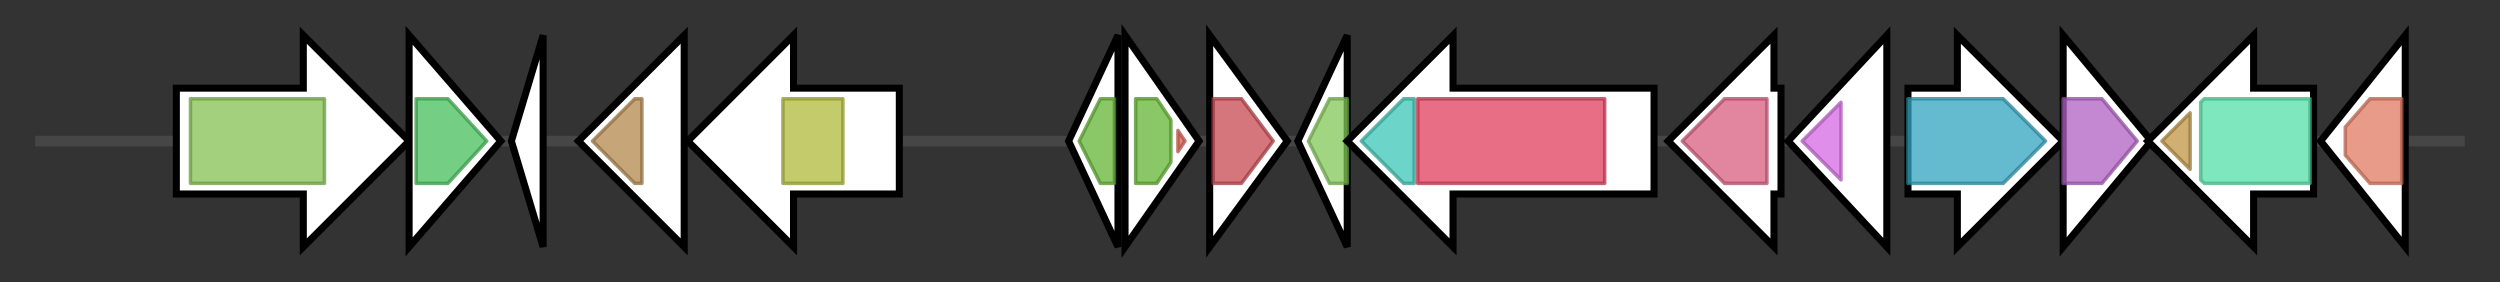<svg version="1.1" baseProfile="full" xmlns="http://www.w3.org/2000/svg" width="708.867" height="80">
	<rect width="100%" height="100%" fill="#333333" stroke="none"/>
	<g>
		<line x1="10" y1="40.0" x2="698.867" y2="40.0" style="stroke:rgb(70,70,70); stroke-width:3 "/>
		<g>
			<title>secA_1 (PEOEJGFP_00119)
Protein translocase subunit SecA</title>
			<polygon class="secA_1 (PEOEJGFP_00119)
Protein translocase subunit SecA" points="50,25 86,25 86,10 116,40 86,70 86,55 50,55" fill="rgb(255,255,255)" fill-opacity="1.0" stroke="rgb(0,0,0)" stroke-width="2"  />
			<g>
				<title>SecA_DEAD (PF07517)
"SecA DEAD-like domain"</title>
				<rect class="PF07517" x="54" y="28" stroke-linejoin="round" width="38" height="24" fill="rgb(132,192,80)" stroke="rgb(105,153,64)" stroke-width="1" opacity="0.75" />
			</g>
		</g>
		<g>
			<title>czcB (PEOEJGFP_00120)
Cobalt-zinc-cadmium resistance protein CzcB</title>
			<polygon class="czcB (PEOEJGFP_00120)
Cobalt-zinc-cadmium resistance protein CzcB" points="116,10 142,40 116,70" fill="rgb(255,255,255)" fill-opacity="1.0" stroke="rgb(0,0,0)" stroke-width="2"  />
			<g>
				<title>HlyD_D23 (PF16576)
"Barrel-sandwich domain of CusB or HlyD membrane-fusion"</title>
				<polygon class="PF16576" points="118,28 127,28 138,40 127,52 118,52" stroke-linejoin="round" width="23" height="24" fill="rgb(70,190,92)" stroke="rgb(56,152,73)" stroke-width="1" opacity="0.75" />
			</g>
		</g>
		<g>
			<title> (PEOEJGFP_00121)
hypothetical protein</title>
			<polygon class=" (PEOEJGFP_00121)
hypothetical protein" points="145,40 154,10 154,70" fill="rgb(255,255,255)" fill-opacity="1.0" stroke="rgb(0,0,0)" stroke-width="2"  />
		</g>
		<g>
			<title> (PEOEJGFP_00122)
hypothetical protein</title>
			<polygon class=" (PEOEJGFP_00122)
hypothetical protein" points="194,25 194,25 194,10 164,40 194,70 194,55 194,55" fill="rgb(255,255,255)" fill-opacity="1.0" stroke="rgb(0,0,0)" stroke-width="2"  />
			<g>
				<title>Glyco_hydro_26 (PF02156)
"Glycosyl hydrolase family 26"</title>
				<polygon class="PF02156" points="168,40 180,28 182,28 182,52 180,52 168,40" stroke-linejoin="round" width="14" height="24" fill="rgb(179,136,76)" stroke="rgb(143,108,60)" stroke-width="1" opacity="0.75" />
			</g>
		</g>
		<g>
			<title> (PEOEJGFP_00123)
hypothetical protein</title>
			<polygon class=" (PEOEJGFP_00123)
hypothetical protein" points="255,25 225,25 225,10 195,40 225,70 225,55 255,55" fill="rgb(255,255,255)" fill-opacity="1.0" stroke="rgb(0,0,0)" stroke-width="2"  />
			<g>
				<title>Glyco_transf_21 (PF13506)
"Glycosyl transferase family 21"</title>
				<rect class="PF13506" x="222" y="28" stroke-linejoin="round" width="17" height="24" fill="rgb(174,185,57)" stroke="rgb(139,148,45)" stroke-width="1" opacity="0.75" />
			</g>
		</g>
		<g>
			<title> (PEOEJGFP_00125)
hypothetical protein</title>
			<polygon class=" (PEOEJGFP_00125)
hypothetical protein" points="303,40 317,10 317,70" fill="rgb(255,255,255)" fill-opacity="1.0" stroke="rgb(0,0,0)" stroke-width="2"  />
			<g>
				<title>Autoind_bind (PF03472)
"Autoinducer binding domain"</title>
				<polygon class="PF03472" points="306,40 312,28 316,28 316,52 312,52" stroke-linejoin="round" width="13" height="24" fill="rgb(99,181,52)" stroke="rgb(79,144,41)" stroke-width="1" opacity="0.75" />
			</g>
		</g>
		<g>
			<title> (PEOEJGFP_00126)
hypothetical protein</title>
			<polygon class=" (PEOEJGFP_00126)
hypothetical protein" points="319,10 340,40 319,70" fill="rgb(255,255,255)" fill-opacity="1.0" stroke="rgb(0,0,0)" stroke-width="2"  />
			<g>
				<title>Autoind_bind (PF03472)
"Autoinducer binding domain"</title>
				<polygon class="PF03472" points="322,28 328,28 332,34 332,46 328,52 322,52" stroke-linejoin="round" width="10" height="24" fill="rgb(99,181,52)" stroke="rgb(79,144,41)" stroke-width="1" opacity="0.75" />
			</g>
			<g>
				<title>GerE (PF00196)
"Bacterial regulatory proteins, luxR family"</title>
				<polygon class="PF00196" points="334,37 336,40 334,43" stroke-linejoin="round" width="5" height="24" fill="rgb(219,94,82)" stroke="rgb(175,75,65)" stroke-width="1" opacity="0.75" />
			</g>
		</g>
		<g>
			<title> (PEOEJGFP_00127)
hypothetical protein</title>
			<polygon class=" (PEOEJGFP_00127)
hypothetical protein" points="343,10 365,40 343,70" fill="rgb(255,255,255)" fill-opacity="1.0" stroke="rgb(0,0,0)" stroke-width="2"  />
			<g>
				<title>Autoind_synth (PF00765)
"Autoinducer synthase"</title>
				<polygon class="PF00765" points="344,28 352,28 361,40 352,52 344,52" stroke-linejoin="round" width="18" height="24" fill="rgb(197,72,80)" stroke="rgb(157,57,64)" stroke-width="1" opacity="0.75" />
			</g>
		</g>
		<g>
			<title>uspF_1 (PEOEJGFP_00128)
Universal stress protein F</title>
			<polygon class="uspF_1 (PEOEJGFP_00128)
Universal stress protein F" points="368,40 382,10 382,70" fill="rgb(255,255,255)" fill-opacity="1.0" stroke="rgb(0,0,0)" stroke-width="2"  />
			<g>
				<title>Usp (PF00582)
"Universal stress protein family"</title>
				<polygon class="PF00582" points="371,40 377,28 382,28 382,52 377,52" stroke-linejoin="round" width="14" height="24" fill="rgb(129,199,88)" stroke="rgb(103,159,70)" stroke-width="1" opacity="0.75" />
			</g>
		</g>
		<g>
			<title> (PEOEJGFP_00129)
hypothetical protein</title>
			<polygon class=" (PEOEJGFP_00129)
hypothetical protein" points="469,25 412,25 412,10 382,40 412,70 412,55 469,55" fill="rgb(255,255,255)" fill-opacity="1.0" stroke="rgb(0,0,0)" stroke-width="2"  />
			<g>
				<title>DUF3394 (PF11874)
"Domain of unknown function (DUF3394)"</title>
				<polygon class="PF11874" points="386,40 398,28 401,28 401,52 398,52" stroke-linejoin="round" width="18" height="24" fill="rgb(59,197,181)" stroke="rgb(47,157,144)" stroke-width="1" opacity="0.75" />
			</g>
			<g>
				<title>DctM (PF06808)
"Tripartite ATP-independent periplasmic transporter, DctM component"</title>
				<rect class="PF06808" x="402" y="28" stroke-linejoin="round" width="53" height="24" fill="rgb(223,62,92)" stroke="rgb(178,49,73)" stroke-width="1" opacity="0.75" />
			</g>
		</g>
		<g>
			<title> (PEOEJGFP_00130)
hypothetical protein</title>
			<polygon class=" (PEOEJGFP_00130)
hypothetical protein" points="505,25 503,25 503,10 473,40 503,70 503,55 505,55" fill="rgb(255,255,255)" fill-opacity="1.0" stroke="rgb(0,0,0)" stroke-width="2"  />
			<g>
				<title>NMT1_3 (PF16868)
"NMT1-like family"</title>
				<polygon class="PF16868" points="477,40 489,28 501,28 501,52 489,52" stroke-linejoin="round" width="28" height="24" fill="rgb(216,93,128)" stroke="rgb(172,74,102)" stroke-width="1" opacity="0.75" />
			</g>
		</g>
		<g>
			<title> (PEOEJGFP_00131)
hypothetical protein</title>
			<polygon class=" (PEOEJGFP_00131)
hypothetical protein" points="507,40 535,10 535,70" fill="rgb(255,255,255)" fill-opacity="1.0" stroke="rgb(0,0,0)" stroke-width="2"  />
			<g>
				<title>SIS (PF01380)
"SIS domain"</title>
				<polygon class="PF01380" points="511,40 522,29 522,51" stroke-linejoin="round" width="12" height="24" fill="rgb(212,106,227)" stroke="rgb(169,84,181)" stroke-width="1" opacity="0.75" />
			</g>
		</g>
		<g>
			<title> (PEOEJGFP_00132)
putative aminotransferase</title>
			<polygon class=" (PEOEJGFP_00132)
putative aminotransferase" points="541,25 555,25 555,10 585,40 555,70 555,55 541,55" fill="rgb(255,255,255)" fill-opacity="1.0" stroke="rgb(0,0,0)" stroke-width="2"  />
			<g>
				<title>Aminotran_3 (PF00202)
"Aminotransferase class-III"</title>
				<polygon class="PF00202" points="541,28 568,28 580,40 568,52 541,52" stroke-linejoin="round" width="43" height="24" fill="rgb(49,163,189)" stroke="rgb(39,130,151)" stroke-width="1" opacity="0.75" />
			</g>
		</g>
		<g>
			<title>kce (PEOEJGFP_00133)
3-keto-5-aminohexanoate cleavage enzyme</title>
			<polygon class="kce (PEOEJGFP_00133)
3-keto-5-aminohexanoate cleavage enzyme" points="585,10 610,40 585,70" fill="rgb(255,255,255)" fill-opacity="1.0" stroke="rgb(0,0,0)" stroke-width="2"  />
			<g>
				<title>BKACE (PF05853)
"beta-keto acid cleavage enzyme"</title>
				<polygon class="PF05853" points="585,28 596,28 606,40 596,52 585,52" stroke-linejoin="round" width="24" height="24" fill="rgb(176,96,196)" stroke="rgb(140,76,156)" stroke-width="1" opacity="0.75" />
			</g>
		</g>
		<g>
			<title>pdhD (PEOEJGFP_00134)
Dihydrolipoyl dehydrogenase</title>
			<polygon class="pdhD (PEOEJGFP_00134)
Dihydrolipoyl dehydrogenase" points="656,25 639,25 639,10 609,40 639,70 639,55 656,55" fill="rgb(255,255,255)" fill-opacity="1.0" stroke="rgb(0,0,0)" stroke-width="2"  />
			<g>
				<title>Pyr_redox_dim (PF02852)
"Pyridine nucleotide-disulphide oxidoreductase, dimerisation domain"</title>
				<polygon class="PF02852" points="613,40 621,32 621,48" stroke-linejoin="round" width="10" height="24" fill="rgb(191,148,67)" stroke="rgb(152,118,53)" stroke-width="1" opacity="0.75" />
			</g>
			<g>
				<title>Pyr_redox_2 (PF07992)
"Pyridine nucleotide-disulphide oxidoreductase"</title>
				<polygon class="PF07992" points="624,29 625,28 655,28 655,52 625,52 624,51" stroke-linejoin="round" width="31" height="24" fill="rgb(83,223,167)" stroke="rgb(66,178,133)" stroke-width="1" opacity="0.75" />
			</g>
		</g>
		<g>
			<title> (PEOEJGFP_00135)
hypothetical protein</title>
			<polygon class=" (PEOEJGFP_00135)
hypothetical protein" points="658,40 682,10 682,70" fill="rgb(255,255,255)" fill-opacity="1.0" stroke="rgb(0,0,0)" stroke-width="2"  />
			<g>
				<title>Glycos_transf_2 (PF00535)
"Glycosyl transferase family 2"</title>
				<polygon class="PF00535" points="665,36 672,28 681,28 681,52 672,52 665,44" stroke-linejoin="round" width="16" height="24" fill="rgb(224,122,96)" stroke="rgb(179,97,76)" stroke-width="1" opacity="0.75" />
			</g>
		</g>
	</g>
</svg>
